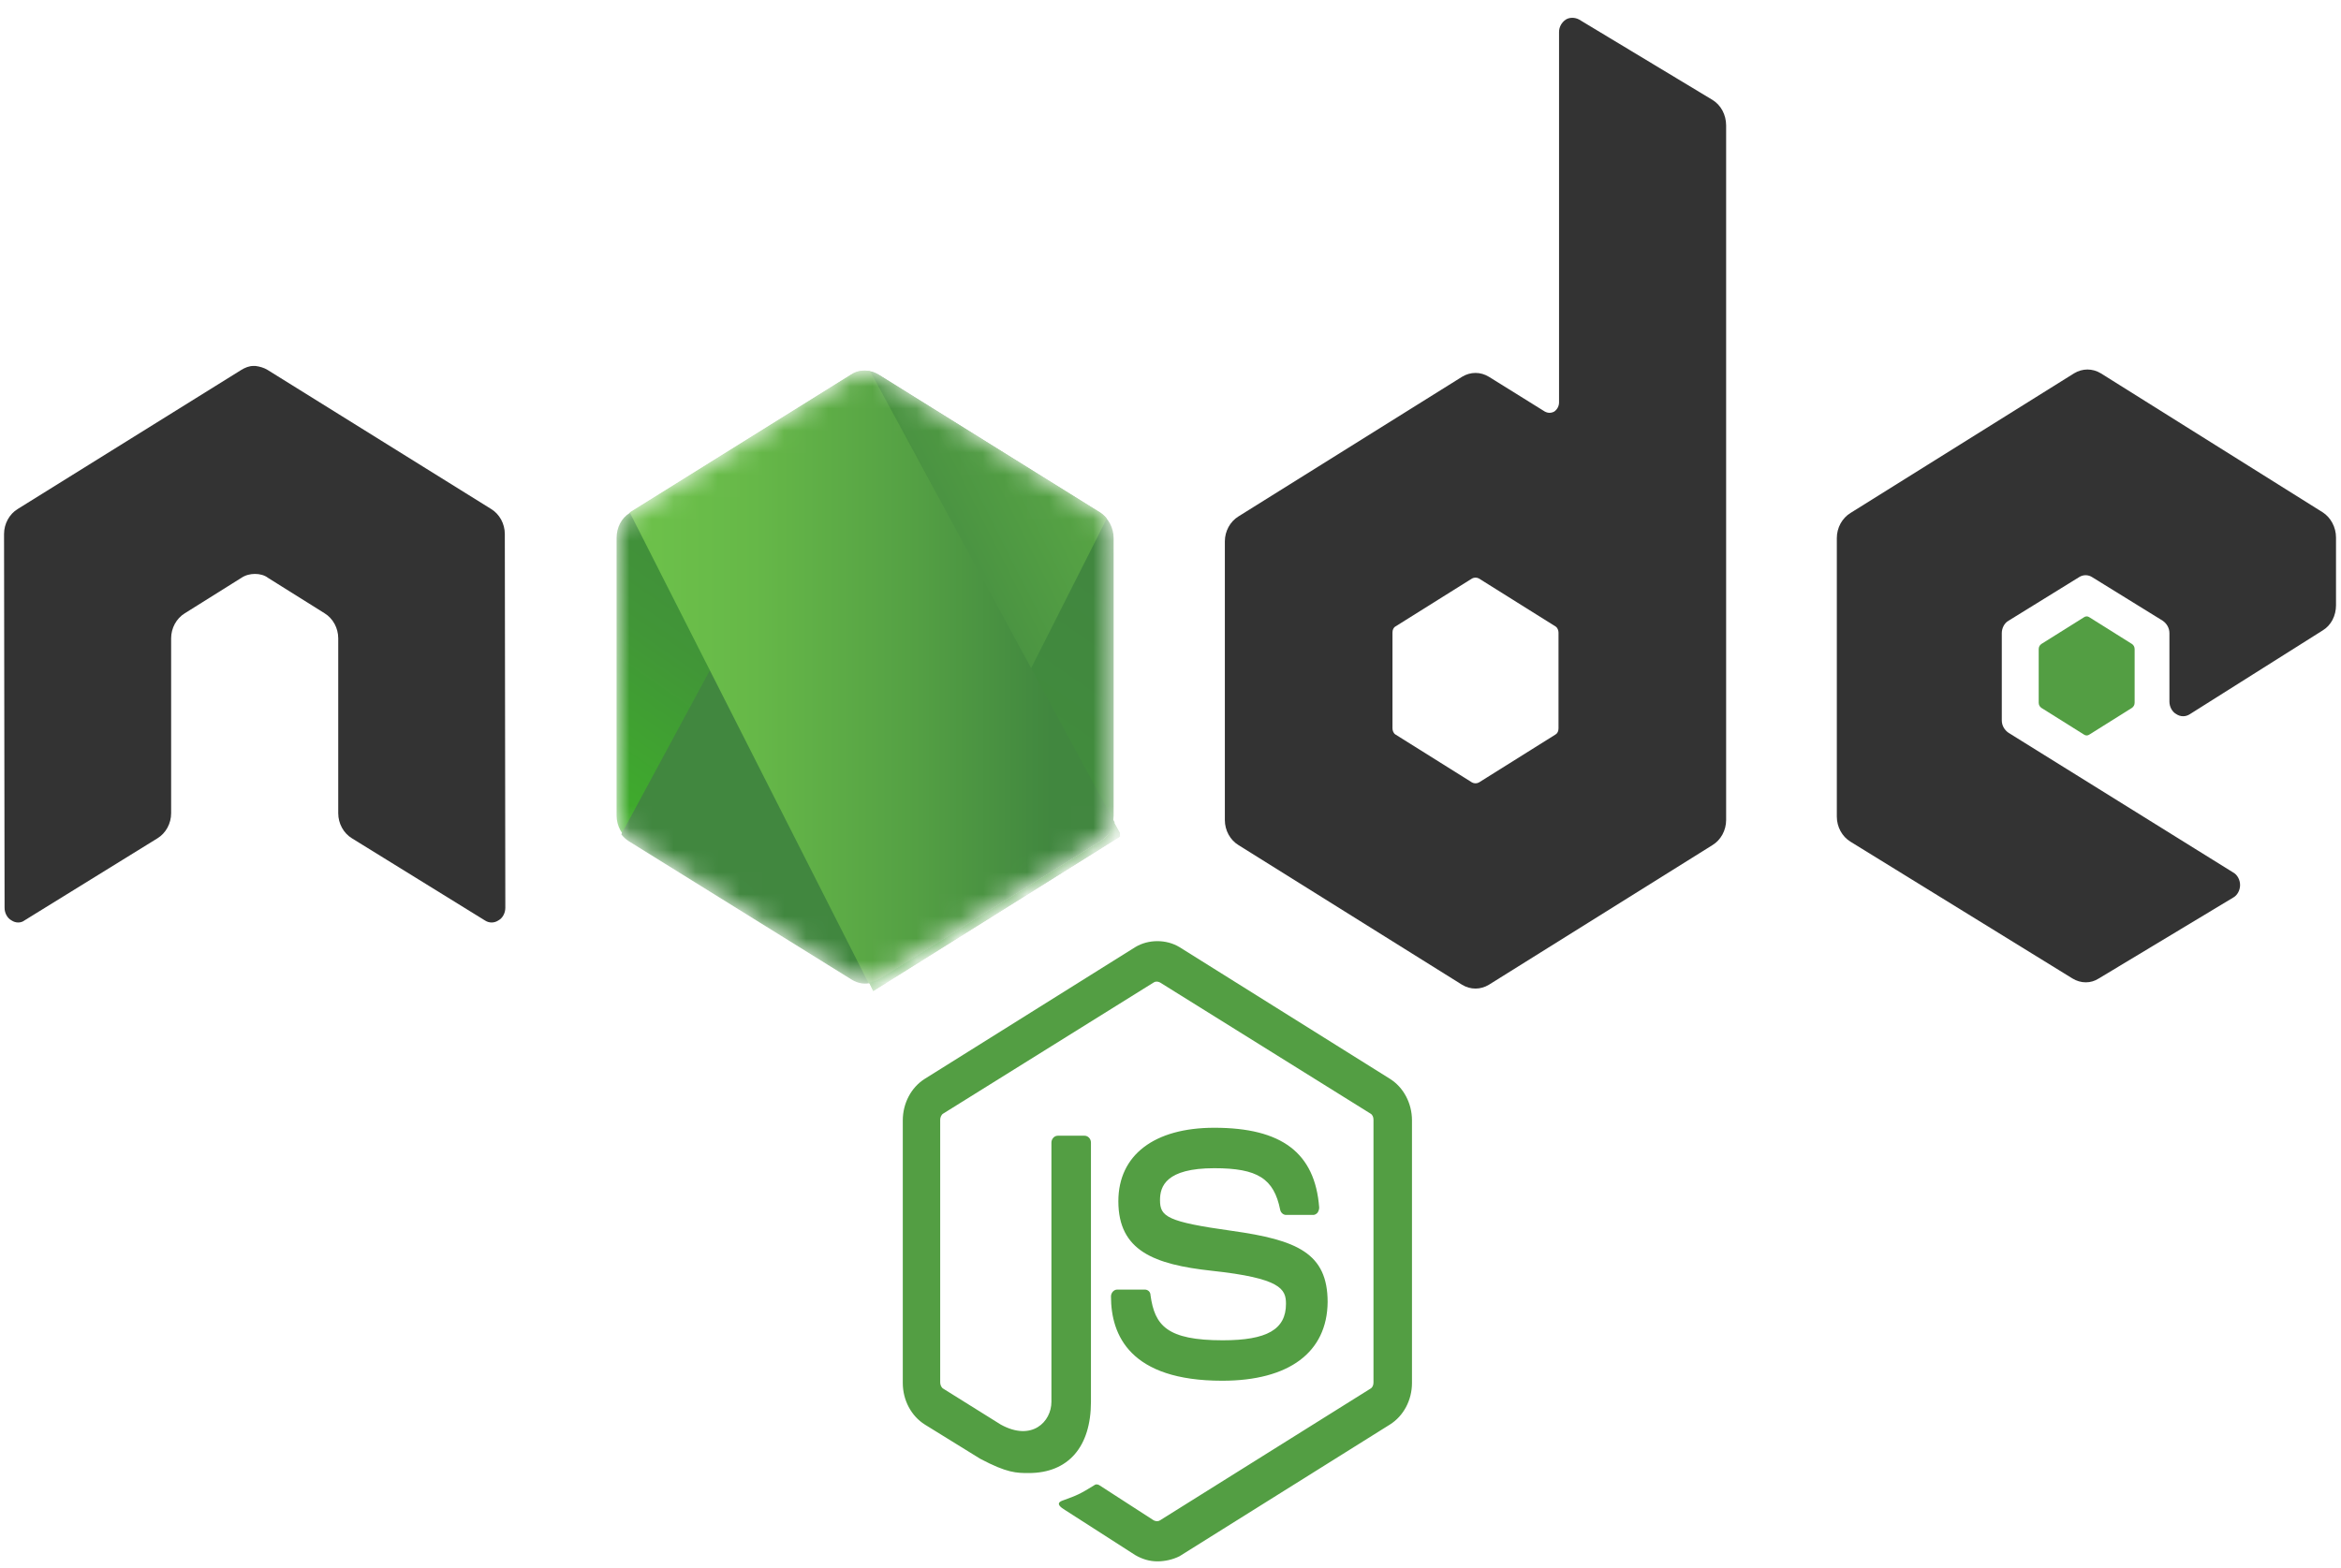 <svg width="106" height="71" viewBox="0 0 106 71" fill="none" xmlns="http://www.w3.org/2000/svg">
<path d="M52.406 70.719C52.048 70.719 51.714 70.616 51.403 70.435L48.229 68.397C47.752 68.113 47.99 68.009 48.133 67.958C48.778 67.725 48.897 67.674 49.565 67.261C49.637 67.209 49.733 67.235 49.804 67.287L52.239 68.861C52.334 68.913 52.453 68.913 52.525 68.861L62.048 62.9C62.144 62.848 62.191 62.745 62.191 62.616V50.718C62.191 50.589 62.144 50.486 62.048 50.434L52.525 44.499C52.429 44.447 52.31 44.447 52.239 44.499L42.715 50.434C42.62 50.486 42.572 50.615 42.572 50.718V62.616C42.572 62.719 42.62 62.848 42.715 62.9L45.317 64.525C46.725 65.3 47.608 64.396 47.608 63.493V51.751C47.608 51.596 47.728 51.441 47.895 51.441H49.112C49.255 51.441 49.398 51.57 49.398 51.751V63.493C49.398 65.532 48.372 66.719 46.582 66.719C46.033 66.719 45.603 66.719 44.386 66.074L41.88 64.525C41.26 64.138 40.878 63.416 40.878 62.641V50.744C40.878 49.97 41.26 49.247 41.88 48.86L51.403 42.899C52 42.537 52.811 42.537 53.408 42.899L62.931 48.86C63.552 49.247 63.934 49.97 63.934 50.744V62.641C63.934 63.416 63.552 64.138 62.931 64.525L53.408 70.487C53.098 70.642 52.74 70.719 52.406 70.719ZM55.341 62.538C51.164 62.538 50.305 60.474 50.305 58.719C50.305 58.564 50.425 58.409 50.592 58.409H51.833C51.976 58.409 52.095 58.512 52.095 58.667C52.286 60.035 52.835 60.706 55.365 60.706C57.37 60.706 58.229 60.215 58.229 59.054C58.229 58.383 57.991 57.893 54.864 57.557C52.262 57.273 50.639 56.654 50.639 54.409C50.639 52.318 52.262 51.08 54.983 51.08C58.038 51.08 59.542 52.215 59.733 54.693C59.733 54.77 59.709 54.847 59.661 54.925C59.614 54.977 59.542 55.028 59.47 55.028H58.229C58.11 55.028 57.991 54.925 57.967 54.796C57.68 53.377 56.941 52.912 54.983 52.912C52.788 52.912 52.525 53.738 52.525 54.357C52.525 55.106 52.835 55.338 55.795 55.751C58.73 56.164 60.115 56.757 60.115 58.977C60.091 61.248 58.373 62.538 55.341 62.538Z" fill="#539E43"/>
<path d="M22.858 24.188C22.858 23.724 22.619 23.285 22.237 23.053L12.117 16.756C11.95 16.653 11.759 16.601 11.568 16.575H11.473C11.282 16.575 11.091 16.653 10.924 16.756L0.804 23.053C0.422 23.285 0.183 23.724 0.183 24.188L0.207 41.118C0.207 41.35 0.327 41.583 0.518 41.686C0.708 41.815 0.947 41.815 1.114 41.686L7.129 37.97C7.511 37.737 7.749 37.299 7.749 36.834V28.911C7.749 28.447 7.988 28.008 8.37 27.776L10.924 26.176C11.115 26.047 11.329 25.995 11.544 25.995C11.759 25.995 11.974 26.047 12.141 26.176L14.695 27.776C15.077 28.008 15.315 28.447 15.315 28.911V36.834C15.315 37.299 15.554 37.737 15.936 37.97L21.951 41.686C22.142 41.815 22.38 41.815 22.571 41.686C22.762 41.583 22.881 41.35 22.881 41.118L22.858 24.188Z" fill="#333333"/>
<path d="M71.5 0.884C71.309 0.781 71.07 0.781 70.903 0.884C70.712 1.013 70.593 1.22 70.593 1.452V18.227C70.593 18.382 70.521 18.537 70.378 18.64C70.235 18.717 70.091 18.717 69.948 18.64L67.418 17.066C67.037 16.833 66.583 16.833 66.201 17.066L56.081 23.388C55.699 23.621 55.461 24.059 55.461 24.524V37.144C55.461 37.608 55.699 38.047 56.081 38.279L66.201 44.602C66.583 44.834 67.037 44.834 67.418 44.602L77.538 38.279C77.92 38.047 78.159 37.608 78.159 37.144V5.684C78.159 5.194 77.92 4.755 77.538 4.523L71.5 0.884ZM70.569 32.989C70.569 33.118 70.521 33.221 70.426 33.273L66.965 35.441C66.869 35.492 66.75 35.492 66.655 35.441L63.194 33.273C63.098 33.221 63.051 33.092 63.051 32.989V28.653C63.051 28.524 63.098 28.421 63.194 28.369L66.655 26.201C66.75 26.15 66.869 26.15 66.965 26.201L70.426 28.369C70.521 28.421 70.569 28.55 70.569 28.653V32.989Z" fill="#333333"/>
<path d="M105.177 28.55C105.559 28.318 105.774 27.879 105.774 27.414V24.343C105.774 23.879 105.535 23.44 105.177 23.208L95.129 16.911C94.747 16.678 94.293 16.678 93.911 16.911L83.791 23.234C83.41 23.466 83.171 23.905 83.171 24.369V36.989C83.171 37.453 83.41 37.892 83.791 38.124L93.84 44.318C94.222 44.551 94.675 44.551 95.033 44.318L101.119 40.654C101.31 40.55 101.43 40.318 101.43 40.086C101.43 39.854 101.31 39.621 101.119 39.518L90.952 33.195C90.761 33.066 90.641 32.86 90.641 32.627V28.679C90.641 28.447 90.761 28.214 90.952 28.111L94.126 26.15C94.317 26.021 94.556 26.021 94.747 26.15L97.921 28.111C98.112 28.24 98.231 28.447 98.231 28.679V31.776C98.231 32.008 98.351 32.24 98.542 32.344C98.733 32.473 98.971 32.473 99.162 32.344L105.177 28.55Z" fill="#333333"/>
<path d="M94.365 27.956C94.436 27.905 94.532 27.905 94.603 27.956L96.537 29.169C96.608 29.221 96.656 29.298 96.656 29.401V31.827C96.656 31.93 96.608 32.008 96.537 32.06L94.603 33.273C94.532 33.324 94.436 33.324 94.365 33.273L92.431 32.06C92.36 32.008 92.312 31.93 92.312 31.827V29.401C92.312 29.298 92.36 29.221 92.431 29.169L94.365 27.956Z" fill="#539E43"/>
<mask id="mask0" mask-type="alpha" maskUnits="userSpaceOnUse" x="27" y="16" width="24" height="29">
<path d="M39.78 16.962C39.398 16.73 38.944 16.73 38.562 16.962L28.514 23.233C28.132 23.466 27.918 23.904 27.918 24.369V36.937C27.918 37.402 28.156 37.84 28.514 38.073L38.562 44.344C38.944 44.576 39.398 44.576 39.78 44.344L49.828 38.073C50.21 37.84 50.425 37.402 50.425 36.937V24.369C50.425 23.904 50.186 23.466 49.828 23.233L39.78 16.962Z" fill="white"/>
</mask>
<g mask="url(#mask0)">
<path d="M39.78 16.962C39.398 16.73 38.944 16.73 38.562 16.962L28.514 23.233C28.132 23.466 27.918 23.904 27.918 24.369V36.937C27.918 37.402 28.156 37.84 28.514 38.073L38.562 44.344C38.944 44.576 39.398 44.576 39.78 44.344L49.828 38.073C50.21 37.84 50.425 37.402 50.425 36.937V24.369C50.425 23.904 50.186 23.466 49.828 23.233L39.78 16.962Z" fill="url(#paint0_linear)"/>
<path d="M49.852 23.233L39.756 16.962C39.66 16.91 39.541 16.858 39.446 16.832L28.132 37.788C28.228 37.917 28.347 38.02 28.466 38.098L38.562 44.369C38.849 44.55 39.183 44.601 39.493 44.498L50.114 23.491C50.043 23.388 49.947 23.31 49.852 23.233Z" fill="url(#paint1_linear)"/>
<path fill-rule="evenodd" clip-rule="evenodd" d="M49.876 38.073C50.162 37.892 50.377 37.582 50.472 37.247L39.398 16.807C39.111 16.756 38.801 16.782 38.539 16.962L28.514 23.208L39.326 44.525C39.469 44.499 39.636 44.447 39.78 44.37L49.876 38.073Z" fill="url(#paint2_linear)"/>
<path fill-rule="evenodd" clip-rule="evenodd" d="M49.876 38.073L39.804 44.344C39.66 44.421 39.517 44.473 39.35 44.499L39.541 44.886L50.711 37.892V37.737L50.425 37.221C50.377 37.582 50.162 37.892 49.876 38.073Z" fill="url(#paint3_linear)"/>
<path fill-rule="evenodd" clip-rule="evenodd" d="M49.876 38.073L39.804 44.344C39.66 44.421 39.517 44.473 39.35 44.499L39.541 44.886L50.711 37.892V37.737L50.425 37.221C50.377 37.582 50.162 37.892 49.876 38.073Z" fill="url(#paint4_linear)"/>
</g>
<defs>
<linearGradient id="paint0_linear" x1="43.265" y1="21.637" x2="30.986" y2="39.48" gradientUnits="userSpaceOnUse">
<stop stop-color="#41873F"/>
<stop offset="0.329" stop-color="#418B3D"/>
<stop offset="0.635" stop-color="#419637"/>
<stop offset="0.932" stop-color="#3FA92D"/>
<stop offset="1" stop-color="#3FAE2A"/>
</linearGradient>
<linearGradient id="paint1_linear" x1="37.645" y1="32.124" x2="66.169" y2="17.792" gradientUnits="userSpaceOnUse">
<stop offset="0.138" stop-color="#41873F"/>
<stop offset="0.403" stop-color="#54A044"/>
<stop offset="0.714" stop-color="#66B848"/>
<stop offset="0.908" stop-color="#6CC04A"/>
</linearGradient>
<linearGradient id="paint2_linear" x1="27.55" y1="30.654" x2="50.802" y2="30.654" gradientUnits="userSpaceOnUse">
<stop offset="0.092" stop-color="#6CC04A"/>
<stop offset="0.286" stop-color="#66B848"/>
<stop offset="0.597" stop-color="#54A044"/>
<stop offset="0.862" stop-color="#41873F"/>
</linearGradient>
<linearGradient id="paint3_linear" x1="27.55" y1="41.075" x2="50.802" y2="41.075" gradientUnits="userSpaceOnUse">
<stop offset="0.092" stop-color="#6CC04A"/>
<stop offset="0.286" stop-color="#66B848"/>
<stop offset="0.597" stop-color="#54A044"/>
<stop offset="0.862" stop-color="#41873F"/>
</linearGradient>
<linearGradient id="paint4_linear" x1="54.189" y1="21.043" x2="47.343" y2="54.22" gradientUnits="userSpaceOnUse">
<stop stop-color="#41873F"/>
<stop offset="0.329" stop-color="#418B3D"/>
<stop offset="0.635" stop-color="#419637"/>
<stop offset="0.932" stop-color="#3FA92D"/>
<stop offset="1" stop-color="#3FAE2A"/>
</linearGradient>
</defs>
</svg>
